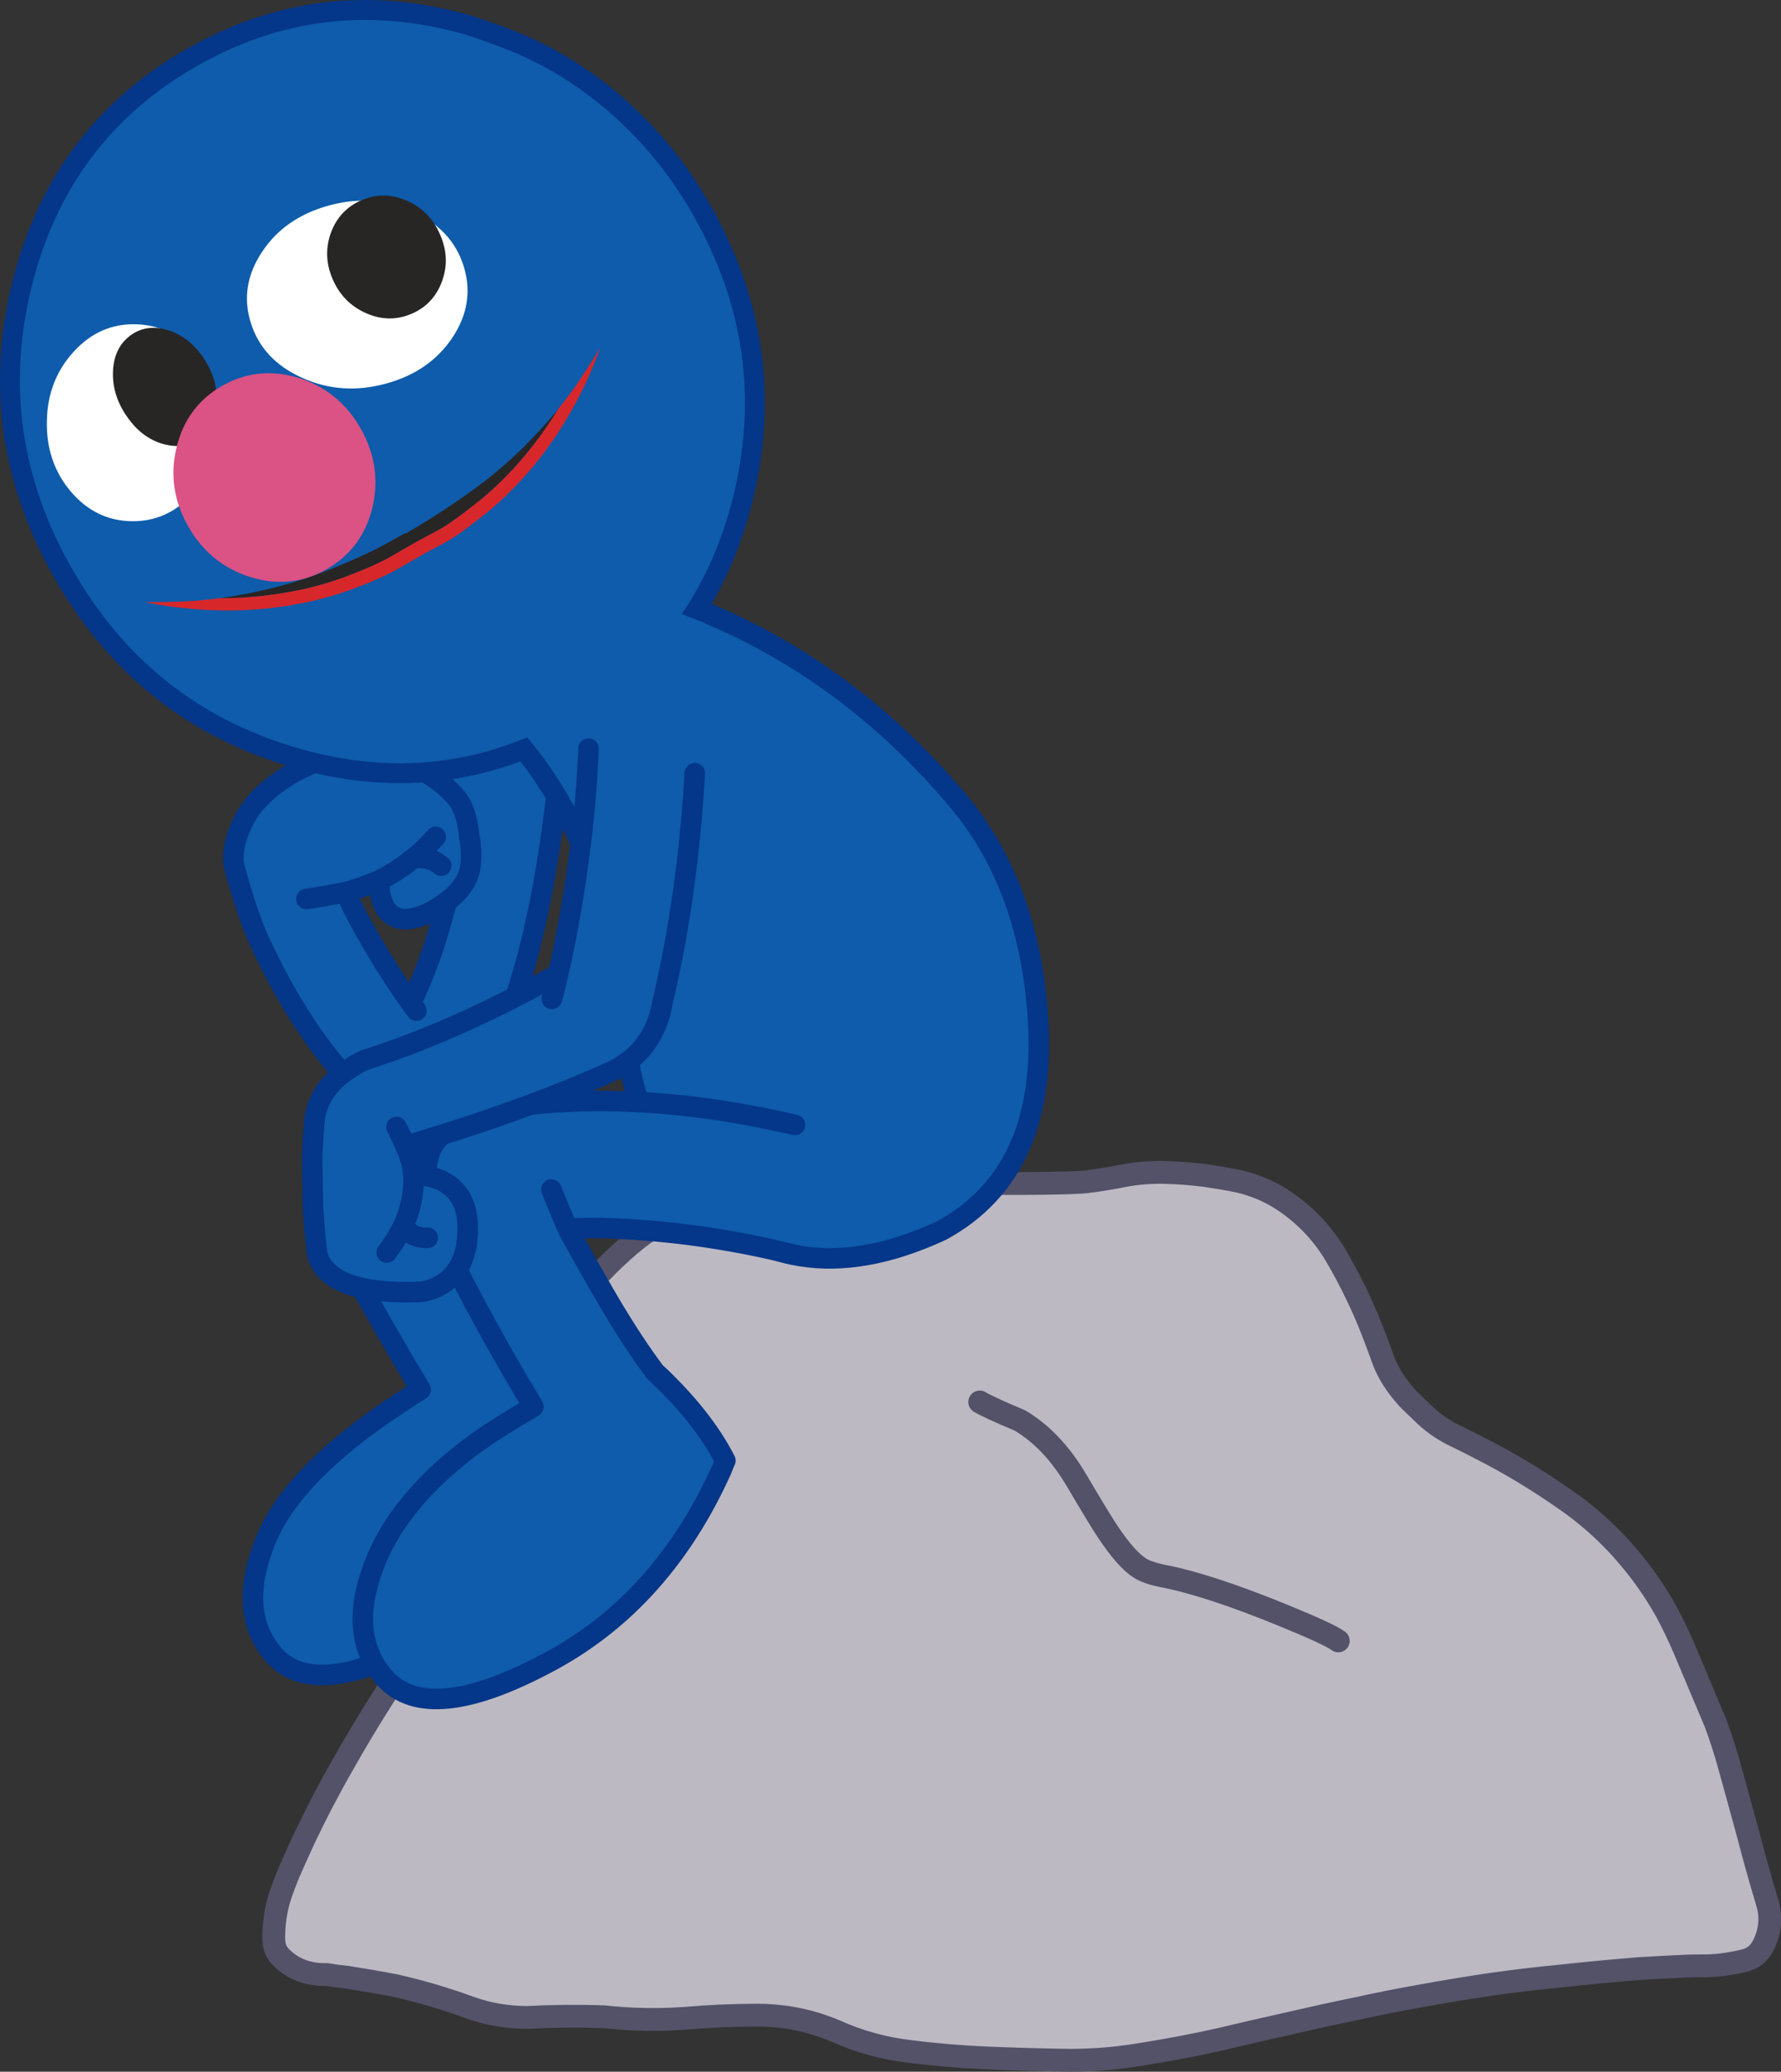 <?xml version="1.0" encoding="UTF-8" standalone="no"?>
<!-- Created with Inkscape (http://www.inkscape.org/) -->

<svg
   xmlns:dc="http://purl.org/dc/elements/1.1/"
   xmlns:cc="http://creativecommons.org/ns#"
   xmlns:rdf="http://www.w3.org/1999/02/22-rdf-syntax-ns#"
   xmlns:svg="http://www.w3.org/2000/svg"
   xmlns="http://www.w3.org/2000/svg"
   xmlns:sodipodi="http://sodipodi.sourceforge.net/DTD/sodipodi-0.dtd"
   xmlns:inkscape="http://www.inkscape.org/namespaces/inkscape"
   width="197.058"
   height="229.11"
   id="svg5696"
   version="1.1"
   inkscape:version="0.48.4 r9939"
   sodipodi:docname="grover10.svg">
  <rect width="100%" height="100%" fill="#333333" stroke="none"/>
  <defs
     id="defs5698">
    <clipPath
       id="SVGID_2_">
      <rect
         height="88.863"
         width="111.498"
         y="518.962"
         x="382.05"
         id="use1087" />
    </clipPath>
    <clipPath
       id="SVGID_4_">
      <rect
         height="41.315"
         width="49.585"
         y="525.194"
         x="389.847"
         id="use1111" />
    </clipPath>
  </defs>
  <sodipodi:namedview
     id="base"
     pagecolor="#ffffff"
     bordercolor="#666666"
     borderopacity="1.0"
     inkscape:pageopacity="0.0"
     inkscape:pageshadow="2"
     inkscape:zoom="0.77472527"
     inkscape:cx="99.998132"
     inkscape:cy="191.11463"
     inkscape:current-layer="layer1"
     inkscape:document-units="px"
     showgrid="false"
     inkscape:window-width="763"
     inkscape:window-height="591"
     inkscape:window-x="592"
     inkscape:window-y="97"
     inkscape:window-maximized="0"
     fit-margin-top="0"
     fit-margin-left="0"
     fit-margin-right="0"
     fit-margin-bottom="0" />
  <g
     id="layer1"
     inkscape:label="Layer 1"
     inkscape:groupmode="layer"
     transform="translate(-217.945,-47.111)">
    <g
       transform="translate(118.051,-457.262)"
       id="g1059">
      <path
         inkscape:connector-curvature="0"
         style="fill:#bdb9c3"
         d="m 169.555,642.076 c -2.221,1.894 -4.239,4.012 -6.057,6.361 -0.933,1.209 -1.843,2.471 -2.7,3.759 -0.63,1.036 -1.261,2.094 -1.867,3.154 -0.833,1.413 -1.515,2.877 -2.069,4.392 -0.605,1.692 -1.161,3.382 -1.666,5.123 -0.53,1.895 -1.162,3.76 -1.894,5.552 -0.808,2.271 -1.716,4.492 -2.725,6.688 -1.186,2.549 -2.474,5.048 -3.861,7.546 -1.389,2.523 -2.878,4.999 -4.417,7.421 -1.59,2.498 -3.105,5.021 -4.568,7.621 -1.463,2.549 -2.826,5.175 -4.113,7.874 -0.606,1.286 -1.187,2.6 -1.766,3.912 -0.304,0.732 -0.583,1.488 -0.859,2.245 -0.58,1.665 -0.833,3.382 -0.808,5.174 0.025,0.757 0.278,1.387 0.757,1.868 1.312,1.361 3.028,2.019 5.147,1.969 0.051,0.022 0.101,0.022 0.152,0.022 0.682,0.129 1.389,0.204 2.094,0.279 1.743,0.277 3.535,0.579 5.352,0.933 2.801,0.634 5.527,1.441 8.201,2.424 2.045,0.731 4.189,1.084 6.385,1.084 2.828,-0.15 5.629,-0.175 8.43,-0.075 2.979,0.328 5.956,0.38 8.935,0.178 2.65,-0.227 5.324,-0.354 8,-0.354 3.054,0 5.931,0.581 8.681,1.743 2.65,1.185 5.401,1.942 8.253,2.271 2.751,0.354 5.527,0.581 8.277,0.708 2.803,0.124 5.603,0.199 8.43,0.251 3.004,0.075 5.98,-0.151 8.958,-0.657 2.852,-0.454 5.678,-0.982 8.506,-1.614 2.422,-0.581 4.871,-1.136 7.343,-1.692 2.726,-0.628 5.426,-1.233 8.076,-1.766 2.346,-0.528 4.744,-0.984 7.142,-1.413 2.599,-0.479 5.149,-0.883 7.672,-1.26 2.675,-0.381 5.325,-0.683 7.975,-0.936 2.751,-0.302 5.502,-0.555 8.277,-0.783 1.741,-0.1 3.457,-0.202 5.199,-0.277 0.504,-0.026 1.009,-0.026 1.515,-0.026 1.665,0.026 3.28,-0.176 4.82,-0.555 1.034,-0.199 1.766,-0.78 2.247,-1.741 0.782,-1.563 0.909,-3.181 0.377,-4.868 -0.429,-1.391 -0.833,-2.804 -1.211,-4.19 -0.253,-0.909 -0.505,-1.816 -0.732,-2.724 -0.758,-2.778 -1.514,-5.556 -2.297,-8.354 -0.428,-1.515 -0.908,-2.979 -1.438,-4.418 l -3.457,-8.2 c -0.682,-1.566 -1.338,-2.954 -2.019,-4.192 -1.186,-2.118 -2.55,-4.087 -4.114,-5.929 -1.842,-2.197 -3.937,-4.139 -6.233,-5.831 -2.449,-1.74 -4.947,-3.355 -7.522,-4.793 -0.478,-0.281 -0.983,-0.53 -1.489,-0.81 -1.336,-0.705 -2.724,-1.412 -4.139,-2.094 -1.337,-0.656 -2.497,-1.515 -3.531,-2.548 -0.506,-0.479 -1.011,-0.961 -1.49,-1.439 -1.337,-1.464 -2.297,-2.952 -2.828,-4.468 -0.528,-1.488 -1.084,-2.952 -1.665,-4.364 -1.009,-2.397 -2.169,-4.718 -3.483,-6.967 -1.362,-2.32 -3.129,-4.238 -5.273,-5.778 -1.641,-1.187 -3.459,-2.021 -5.502,-2.499 -1.337,-0.277 -2.625,-0.479 -3.811,-0.657 -1.489,-0.177 -3.003,-0.301 -4.492,-0.328 -1.439,-0.024 -2.903,0.078 -4.366,0.355 -1.388,0.277 -2.777,0.503 -4.19,0.681 -0.783,0.075 -1.564,0.102 -2.347,0.126 -2.927,0.076 -5.829,0.076 -8.731,0.052 -1.741,-0.076 -3.483,-0.202 -5.225,-0.38 -1.187,-0.102 -2.371,-0.201 -3.558,-0.304 -1.59,-0.227 -3.229,-0.328 -4.871,-0.302 -0.58,0 -1.135,0.024 -1.716,0.075 -1.591,0.227 -3.206,0.479 -4.795,0.783 -1.943,0.326 -3.887,0.656 -5.856,0.982 -1.868,0.279 -3.709,0.783 -5.527,1.464 -1.741,0.633 -3.432,1.439 -5.072,2.398 -0.983,0.63 -1.942,1.335 -2.851,2.118 m 49.489,26.07 c 1.768,3.003 2.929,4.895 3.458,5.678 1.337,1.994 2.499,3.307 3.483,3.937 0.581,0.38 1.414,0.657 2.473,0.883 1.792,0.33 3.786,0.885 6.031,1.615 2.07,0.683 4.618,1.616 7.622,2.852 3.205,1.315 5.173,2.221 5.856,2.729 -0.683,-0.508 -2.651,-1.413 -5.856,-2.729 -3.003,-1.235 -5.551,-2.169 -7.622,-2.852 -2.246,-0.73 -4.239,-1.285 -6.031,-1.615 -1.06,-0.226 -1.893,-0.503 -2.473,-0.883 -0.984,-0.63 -2.146,-1.942 -3.483,-3.937 -0.529,-0.783 -1.69,-2.675 -3.458,-5.678 -1.791,-3.055 -3.911,-5.274 -6.309,-6.689 -2.346,-0.983 -3.811,-1.666 -4.441,-2.041 0.631,0.375 2.095,1.058 4.441,2.041 2.398,1.415 4.519,3.635 6.309,6.689"
         id="path1061" />
      <path
         inkscape:connector-curvature="0"
         style="fill:none;stroke:#545268;stroke-width:2.523;stroke-linecap:round;stroke-linejoin:round;stroke-miterlimit:10"
         d="m 163.499,648.438 c -0.934,1.209 -1.844,2.471 -2.7,3.759 -0.631,1.036 -1.262,2.094 -1.868,3.154 -0.833,1.413 -1.515,2.877 -2.07,4.392 -0.605,1.692 -1.161,3.382 -1.666,5.123 -0.53,1.895 -1.162,3.76 -1.893,5.552 -0.808,2.271 -1.716,4.492 -2.725,6.688 -1.187,2.549 -2.475,5.048 -3.862,7.546 -1.389,2.523 -2.878,4.999 -4.417,7.421 -1.59,2.498 -3.105,5.021 -4.567,7.621 -1.465,2.549 -2.827,5.173 -4.114,7.874 -0.606,1.286 -1.187,2.6 -1.767,3.912 -0.303,0.732 -0.582,1.488 -0.858,2.245 -0.581,1.665 -0.833,3.382 -0.807,5.174 0.024,0.757 0.277,1.387 0.756,1.868 1.313,1.361 3.028,2.019 5.148,1.969 0.051,0.022 0.101,0.022 0.152,0.022 0.682,0.129 1.388,0.204 2.094,0.279 1.742,0.277 3.534,0.579 5.351,0.933 2.801,0.634 5.527,1.441 8.202,2.424 2.044,0.731 4.189,1.084 6.384,1.084 2.828,-0.15 5.63,-0.175 8.43,-0.075 2.978,0.328 5.956,0.38 8.935,0.178 2.65,-0.229 5.325,-0.354 8,-0.354 3.054,0 5.931,0.581 8.682,1.743 2.649,1.185 5.4,1.942 8.252,2.271 2.751,0.354 5.528,0.581 8.277,0.708 2.802,0.124 5.603,0.199 8.43,0.251 3.003,0.075 5.981,-0.151 8.959,-0.657 2.851,-0.454 5.678,-0.982 8.506,-1.614 2.422,-0.581 4.87,-1.136 7.343,-1.692 2.727,-0.628 5.426,-1.233 8.077,-1.766 2.346,-0.528 4.743,-0.984 7.142,-1.413 2.599,-0.479 5.148,-0.883 7.672,-1.26 2.674,-0.381 5.324,-0.683 7.974,-0.936 2.751,-0.302 5.502,-0.555 8.278,-0.783 1.74,-0.1 3.457,-0.202 5.198,-0.277 0.504,-0.026 1.01,-0.026 1.515,-0.026 1.665,0.026 3.281,-0.176 4.82,-0.553 1.034,-0.204 1.766,-0.782 2.246,-1.743 0.783,-1.563 0.909,-3.181 0.378,-4.868 -0.429,-1.391 -0.833,-2.804 -1.212,-4.19 -0.253,-0.909 -0.505,-1.816 -0.731,-2.724 -0.758,-2.778 -1.515,-5.556 -2.297,-8.354 -0.429,-1.515 -0.909,-2.979 -1.438,-4.418 l -3.458,-8.2 c -0.681,-1.566 -1.338,-2.954 -2.019,-4.192 -1.186,-2.118 -2.55,-4.087 -4.114,-5.929 -1.843,-2.197 -3.937,-4.139 -6.233,-5.828 -2.449,-1.743 -4.948,-3.358 -7.522,-4.796 -0.479,-0.281 -0.984,-0.53 -1.489,-0.81 -1.337,-0.705 -2.724,-1.412 -4.14,-2.094 -1.336,-0.656 -2.496,-1.515 -3.531,-2.548 -0.506,-0.479 -1.011,-0.961 -1.49,-1.439 -1.337,-1.464 -2.297,-2.952 -2.827,-4.468 -0.529,-1.488 -1.085,-2.952 -1.665,-4.364 -1.01,-2.397 -2.17,-4.718 -3.483,-6.967 -1.363,-2.32 -3.129,-4.238 -5.273,-5.778 -1.641,-1.187 -3.458,-2.021 -5.503,-2.499 -1.337,-0.277 -2.625,-0.479 -3.81,-0.657 -1.489,-0.177 -3.003,-0.301 -4.492,-0.328 -1.439,-0.024 -2.902,0.078 -4.366,0.355 -1.388,0.277 -2.776,0.503 -4.19,0.681 -0.782,0.075 -1.563,0.102 -2.346,0.126 -2.928,0.076 -5.829,0.076 -8.731,0.052 -1.742,-0.076 -3.483,-0.202 -5.226,-0.38 -1.186,-0.102 -2.371,-0.201 -3.558,-0.304 -1.59,-0.227 -3.229,-0.328 -4.87,-0.302 -0.582,0 -1.136,0.024 -1.717,0.075 -1.59,0.227 -3.205,0.479 -4.794,0.783 -1.944,0.326 -3.887,0.656 -5.856,0.982 -1.867,0.279 -3.708,0.783 -5.526,1.464 -1.741,0.633 -3.431,1.439 -5.073,2.4 -0.984,0.63 -1.942,1.335 -2.851,2.118 -2.221,1.891 -4.239,4.009 -6.056,6.359 z m 84.468,37.401 c -0.683,-0.508 -2.65,-1.413 -5.856,-2.729 -3.003,-1.235 -5.551,-2.169 -7.621,-2.852 -2.246,-0.73 -4.24,-1.285 -6.032,-1.615 -1.059,-0.226 -1.893,-0.503 -2.473,-0.881 -0.984,-0.632 -2.145,-1.944 -3.483,-3.938 -0.53,-0.783 -1.69,-2.675 -3.458,-5.678 -1.791,-3.055 -3.912,-5.274 -6.309,-6.689 -2.347,-0.983 -3.811,-1.666 -4.441,-2.043"
         id="path1063" />
      <path
         inkscape:connector-curvature="0"
         style="fill:#0e5cab"
         d="m 145.631,588.978 c -0.026,-0.024 -0.026,-0.049 -0.026,-0.075 -0.807,-0.328 -1.615,-0.605 -2.448,-0.858 -0.934,-0.277 -1.892,-0.431 -2.852,-0.431 -0.707,0 -1.414,0.027 -2.12,0.052 -0.782,0.15 -1.59,0.304 -2.373,0.48 -0.429,0.225 -0.882,0.429 -1.363,0.657 -0.984,0.428 -1.917,0.882 -2.751,1.41 -2.346,1.466 -4.011,3.156 -4.945,5.1 -0.304,0.63 -0.556,1.262 -0.732,1.892 -0.228,0.759 -0.328,1.541 -0.303,2.349 0.025,0.176 0.025,0.326 0.051,0.504 1.034,3.837 2.044,6.789 3.053,8.883 3.508,7.47 7.597,13.301 12.29,17.516 3.028,1.237 6.814,0.15 11.381,-3.205 0.834,-0.632 1.389,-1.211 1.667,-1.766 3.331,-6.74 5.728,-16.153 7.191,-28.217 0.076,-0.528 0.176,-0.959 0.253,-1.261 -0.909,-5.198 -4.315,-7.773 -10.221,-7.723 -0.682,0 -1.993,0.856 -3.937,2.6 -0.278,0.251 -0.883,0.932 -1.767,2.069 l -0.048,0.024 0.024,0.024 c 2.751,1.515 4.518,3.005 5.3,4.442 0.455,0.961 0.731,2.045 0.833,3.256 0.227,1.085 0.277,2.121 0.202,3.104 -0.075,1.337 -0.757,2.6 -1.994,3.735 -0.202,0.177 -0.429,0.354 -0.656,0.529 -0.681,2.398 -1.111,3.938 -1.313,4.569 -0.808,2.446 -1.691,4.669 -2.675,6.663 0.076,0.126 0.177,0.25 0.278,0.377 0.076,0.102 0.127,0.202 0.202,0.279 0.024,0.075 0.075,0.126 0.125,0.178 -0.051,-0.052 -0.102,-0.103 -0.125,-0.178 -0.075,-0.077 -0.126,-0.178 -0.202,-0.279 -0.101,-0.127 -0.203,-0.251 -0.278,-0.377 -1.791,-2.5 -3.432,-5.1 -4.972,-7.85 -0.1,-0.178 -0.202,-0.328 -0.277,-0.479 -0.68,-1.211 -1.338,-2.523 -1.993,-3.937 -0.05,0 -0.101,0 -0.126,0.024 -1.388,0.277 -2.776,0.53 -4.188,0.731 1.412,-0.201 2.801,-0.454 4.188,-0.731 0.025,-0.024 0.077,-0.024 0.126,-0.024 0.908,-0.229 1.792,-0.53 2.675,-0.885 0.203,-0.075 0.404,-0.176 0.631,-0.251 0.153,-0.051 0.303,-0.102 0.455,-0.178 0.126,-0.075 0.278,-0.15 0.429,-0.226 0.177,-0.101 0.353,-0.204 0.529,-0.277 0.126,-0.078 0.278,-0.178 0.404,-0.253 0.152,-0.075 0.302,-0.176 0.454,-0.253 0.126,-0.102 0.252,-0.202 0.379,-0.277 0.152,-0.102 0.302,-0.202 0.479,-0.304 0.125,-0.1 0.253,-0.2 0.404,-0.304 0.127,-0.126 0.304,-0.251 0.479,-0.377 0.05,-0.051 0.102,-0.101 0.177,-0.125 0.228,-0.177 0.455,-0.381 0.732,-0.607 0.076,-0.075 0.176,-0.148 0.253,-0.227 0.529,-0.505 1.034,-1.035 1.513,-1.565 -0.479,0.53 -0.984,1.061 -1.513,1.565 -0.077,0.078 -0.177,0.151 -0.253,0.227 -0.277,0.227 -0.504,0.431 -0.732,0.607 0.278,-0.075 0.53,-0.102 0.783,-0.075 0.833,0 1.615,0.275 2.322,0.856 -0.707,-0.581 -1.489,-0.856 -2.322,-0.856 -0.252,-0.026 -0.504,0 -0.783,0.075 -0.075,0.024 -0.126,0.074 -0.177,0.125 -0.176,0.126 -0.353,0.251 -0.479,0.377 -0.151,0.104 -0.278,0.204 -0.404,0.304 -0.177,0.102 -0.327,0.202 -0.479,0.304 -0.126,0.075 -0.252,0.176 -0.379,0.277 -0.151,0.077 -0.302,0.178 -0.454,0.253 -0.126,0.075 -0.278,0.175 -0.404,0.253 -0.176,0.073 -0.353,0.177 -0.529,0.277 -0.151,0.075 -0.303,0.15 -0.429,0.226 0.025,0.53 0.025,0.808 0.025,0.858 v 0.101 c 0.025,0.607 0.201,1.213 0.479,1.845 0.127,0.275 0.278,0.504 0.454,0.679 0.556,0.581 1.237,0.86 2.07,0.832 0.177,-0.024 0.354,-0.049 0.529,-0.073 0.026,-0.026 0.076,-0.026 0.102,-0.026 0.151,-0.026 0.303,-0.075 0.455,-0.103 0.025,-0.024 0.076,-0.024 0.1,-0.024 0.732,-0.201 1.464,-0.555 2.221,-1.033 0.076,-0.026 0.125,-0.075 0.202,-0.127 0.228,-0.15 0.456,-0.302 0.656,-0.454 0.076,-0.051 0.126,-0.1 0.178,-0.127 0.227,-0.175 0.454,-0.353 0.656,-0.529 1.237,-1.136 1.918,-2.398 1.994,-3.735 0.075,-0.982 0.024,-2.019 -0.202,-3.104 -0.102,-1.211 -0.378,-2.295 -0.833,-3.256 -0.782,-1.438 -2.549,-2.928 -5.3,-4.442 l -0.026,-0.024 z"
         id="path1065" />
      <path
         inkscape:connector-curvature="0"
         style="fill:none;stroke:#043689;stroke-width:2.272;stroke-linecap:round;stroke-linejoin:round;stroke-miterlimit:10"
         d="m 145.959,616.135 c -0.051,-0.052 -0.101,-0.103 -0.126,-0.178 -0.075,-0.077 -0.126,-0.178 -0.202,-0.279 -0.101,-0.127 -0.203,-0.251 -0.278,-0.377 m 0.252,-26.399 c -0.807,-0.328 -1.615,-0.605 -2.448,-0.858 -0.934,-0.277 -1.892,-0.431 -2.852,-0.431 -0.706,0 -1.414,0.027 -2.118,0.054 -0.784,0.148 -1.591,0.302 -2.374,0.479 -0.429,0.225 -0.882,0.429 -1.362,0.657 -0.985,0.428 -1.918,0.882 -2.751,1.41 -2.347,1.466 -4.012,3.156 -4.946,5.1 -0.303,0.63 -0.555,1.262 -0.732,1.892 -0.228,0.759 -0.328,1.541 -0.303,2.349 0.025,0.176 0.025,0.326 0.05,0.504 1.035,3.837 2.045,6.789 3.053,8.883 3.508,7.47 7.597,13.301 12.291,17.516 3.028,1.237 6.814,0.15 11.381,-3.205 0.834,-0.632 1.389,-1.211 1.667,-1.766 3.332,-6.74 5.729,-16.153 7.192,-28.217 0.076,-0.528 0.176,-0.959 0.252,-1.261 -0.909,-5.198 -4.315,-7.773 -10.222,-7.723 -0.681,0 -1.993,0.856 -3.937,2.6 -0.278,0.251 -0.883,0.932 -1.767,2.069 -0.023,-0.025 -0.048,-0.025 -0.074,-0.052 z m -3.734,12.82 c 0.125,-0.075 0.278,-0.15 0.429,-0.226 0.176,-0.101 0.353,-0.204 0.529,-0.277 0.127,-0.078 0.279,-0.178 0.404,-0.253 0.152,-0.075 0.304,-0.176 0.456,-0.253 0.125,-0.102 0.251,-0.202 0.377,-0.277 0.153,-0.102 0.303,-0.202 0.48,-0.304 0.126,-0.1 0.253,-0.2 0.405,-0.304 0.125,-0.126 0.302,-0.251 0.479,-0.377 0.05,-0.051 0.102,-0.101 0.177,-0.125 m -3.736,2.396 c -0.152,0.076 -0.303,0.127 -0.456,0.178 -0.226,0.075 -0.428,0.176 -0.63,0.251 -0.883,0.354 -1.767,0.656 -2.674,0.885 m 11.23,1.032 c -0.052,0.027 -0.102,0.076 -0.178,0.127 -0.201,0.152 -0.429,0.304 -0.656,0.454 -0.076,0.052 -0.126,0.101 -0.203,0.127 -0.756,0.479 -1.489,0.832 -2.22,1.033 -0.024,0 -0.075,0 -0.101,0.026 -0.151,0.025 -0.303,0.074 -0.454,0.101 -0.026,0 -0.076,0 -0.102,0.026 -0.176,0.024 -0.354,0.049 -0.53,0.073 -0.833,0.028 -1.514,-0.251 -2.07,-0.832 -0.176,-0.175 -0.327,-0.403 -0.454,-0.679 -0.278,-0.632 -0.454,-1.237 -0.479,-1.845 v -0.101 c 0,-0.051 0,-0.328 -0.025,-0.858 m 3.736,-2.394 c 0.228,-0.177 0.455,-0.381 0.732,-0.607 0.076,-0.075 0.177,-0.148 0.253,-0.227 0.529,-0.505 1.035,-1.035 1.513,-1.565 m -2.498,2.399 c 0.278,-0.075 0.53,-0.102 0.782,-0.075 0.833,0 1.615,0.275 2.322,0.856 m -3.356,15.194 c 0.984,-1.994 1.868,-4.217 2.676,-6.663 0.201,-0.632 0.631,-2.171 1.312,-4.569 m -3.988,11.232 c -1.791,-2.5 -3.432,-5.1 -4.972,-7.85 -0.1,-0.178 -0.201,-0.328 -0.276,-0.479 -0.682,-1.211 -1.338,-2.523 -1.994,-3.937 m -4.316,0.756 c 1.412,-0.201 2.801,-0.454 4.188,-0.731 0.025,-0.024 0.077,-0.024 0.127,-0.024 m 11.231,1.032 c 0.227,-0.175 0.454,-0.353 0.656,-0.529 1.237,-1.136 1.918,-2.398 1.993,-3.735 0.075,-0.982 0.026,-2.019 -0.202,-3.104 -0.102,-1.211 -0.378,-2.295 -0.833,-3.256 -0.782,-1.438 -2.549,-2.928 -5.3,-4.442 l -0.025,-0.024 c -0.026,-0.024 -0.026,-0.049 -0.026,-0.075"
         id="path1067" />
      <path
         inkscape:connector-curvature="0"
         style="fill:#0e5cab"
         d="m 154.969,581.405 v 2.626 c 1.488,1.49 2.875,3.105 4.139,4.82 0.53,0.733 1.035,1.464 1.514,2.222 4.593,7.091 7.319,15.697 8.177,25.868 0.681,8.101 3.053,14.435 7.116,19.002 7.395,8.277 16.757,9.792 28.14,4.518 8.05,-4.367 11.583,-12.467 10.625,-24.302 -0.732,-9.413 -3.685,-17.188 -8.859,-23.32 -8.403,-9.97 -18.397,-17.187 -30.03,-21.603 -1.969,-0.757 -3.988,-1.438 -6.033,-2.019 l -14.789,12.188 z"
         id="path1069" />
      <path
         inkscape:connector-curvature="0"
         style="fill:none;stroke:#043689;stroke-width:2.272;stroke-linecap:round;stroke-linejoin:round;stroke-miterlimit:10"
         d="m 159.108,588.852 c 0.53,0.733 1.034,1.464 1.514,2.222 4.594,7.091 7.319,15.697 8.177,25.868 0.681,8.101 3.053,14.435 7.116,19.002 7.395,8.277 16.758,9.792 28.14,4.518 8.05,-4.367 11.583,-12.467 10.625,-24.302 -0.732,-9.413 -3.685,-17.188 -8.859,-23.32 -8.403,-9.97 -18.397,-17.187 -30.031,-21.603 -1.969,-0.757 -3.988,-1.438 -6.033,-2.019 l -14.788,12.188 -1.464,1.188 c 0.253,0.227 0.505,0.478 0.757,0.73 0.229,0.229 0.48,0.454 0.708,0.707 1.487,1.49 2.875,3.104 4.138,4.821 z"
         id="path1071" />
      <path
         inkscape:connector-curvature="0"
         style="fill:#0e5cab"
         d="m 102.326,535.824 c 2.764,-11.146 9.02,-19.505 18.757,-25.075 9.607,-5.494 19.817,-6.693 30.631,-3.599 1.668,0.536 3.301,1.121 4.919,1.764 2.362,0.946 4.602,2.12 6.742,3.507 2.155,1.415 4.164,2.991 6.005,4.74 1.897,1.796 3.633,3.749 5.209,5.874 1.028,1.406 1.993,2.896 2.893,4.473 5.837,10.204 7.362,20.875 4.605,32.033 -2.763,11.146 -9.007,19.499 -18.757,25.075 -9.738,5.57 -20.117,6.725 -31.125,3.454 -11.014,-3.282 -19.439,-10.011 -25.273,-20.213 -5.836,-10.202 -7.362,-20.875 -4.606,-32.033"
         id="path1073" />
      <path
         inkscape:connector-curvature="0"
         style="fill:none;stroke:#043689;stroke-width:2.199;stroke-linecap:round;stroke-linejoin:round;stroke-miterlimit:10"
         d="m 121.083,510.749 c 9.607,-5.494 19.816,-6.693 30.63,-3.599 1.667,0.536 3.301,1.121 4.919,1.764 2.362,0.946 4.602,2.12 6.743,3.507 2.155,1.415 4.164,2.991 6.004,4.74 1.897,1.796 3.633,3.749 5.209,5.874 1.028,1.406 1.992,2.896 2.894,4.473 5.836,10.204 7.362,20.875 4.605,32.033 -2.764,11.146 -9.008,19.499 -18.757,25.075 -9.737,5.57 -20.118,6.725 -31.125,3.452 -11.015,-3.28 -19.439,-10.009 -25.275,-20.211 -5.835,-10.202 -7.362,-20.875 -4.605,-32.033 2.764,-11.146 9.02,-19.505 18.758,-25.075 z"
         id="path1075" />
      <path
         inkscape:connector-curvature="0"
         style="fill:#282525"
         d="m 157.587,554.055 c -1.55,1.501 -3.182,2.897 -4.911,4.166 -2.409,1.781 -5.031,3.498 -7.875,5.14 0.211,-0.188 -0.454,0.167 -1.998,1.04 -0.497,0.279 -1.053,0.562 -1.661,0.872 -1.204,0.585 -2.628,1.215 -4.275,1.886 -0.151,0.067 -0.308,0.12 -0.458,0.186 -2.725,1.087 -5.511,1.925 -8.358,2.508 -1.272,0.279 -2.578,0.5 -3.895,0.683 2.545,-0.004 5.055,-0.216 7.517,-0.654 0.95,-0.165 1.886,-0.354 2.798,-0.587 1.28,-0.328 2.527,-0.714 3.746,-1.172 0.193,-0.074 0.386,-0.147 0.577,-0.221 1.887,-0.726 3.404,-1.419 4.546,-2.09 1.25,-0.729 2.118,-1.223 2.607,-1.5 0.479,-0.271 1.215,-0.665 2.22,-1.188 1.004,-0.522 2.399,-1.493 4.184,-2.908 1.758,-1.359 3.388,-2.902 4.896,-4.619 0.308,-0.345 0.599,-0.695 0.902,-1.051 1.256,-1.519 2.409,-3.138 3.453,-4.844 0.022,-0.043 0.045,-0.084 0.066,-0.108 -0.021,0.024 -0.032,0.047 -0.052,0.071 -0.82,0.991 -1.659,1.947 -2.532,2.861 -0.492,0.516 -0.993,1.036 -1.497,1.529"
         id="path1077" />
      <path
         inkscape:connector-curvature="0"
         style="fill:#d8272a"
         d="m 158.148,554.544 c -0.302,0.355 -0.594,0.706 -0.903,1.051 -1.507,1.717 -3.137,3.26 -4.896,4.619 -1.784,1.415 -3.179,2.386 -4.183,2.908 -1.005,0.523 -1.741,0.917 -2.22,1.188 -0.488,0.277 -1.357,0.771 -2.607,1.5 -1.142,0.671 -2.659,1.364 -4.546,2.09 -0.191,0.073 -0.385,0.146 -0.578,0.221 -1.217,0.458 -2.466,0.844 -3.745,1.172 -0.912,0.232 -1.848,0.422 -2.797,0.587 -2.462,0.438 -4.972,0.65 -7.517,0.654 -0.757,0.092 -1.529,0.18 -2.3,0.249 -0.225,0.017 -0.451,0.031 -0.677,0.049 -1.774,0.103 -3.547,0.139 -5.329,0.125 1.923,0.387 3.833,0.646 5.735,0.791 1.044,0.079 2.079,0.124 3.109,0.139 2.169,0.016 4.305,-0.129 6.399,-0.431 0.456,-0.063 0.905,-0.141 1.354,-0.218 0.476,-0.092 0.943,-0.178 1.42,-0.268 0.494,-0.102 0.975,-0.226 1.456,-0.349 1.255,-0.313 2.478,-0.699 3.667,-1.142 2.163,-0.799 3.871,-1.567 5.125,-2.312 0.027,-0.015 0.063,-0.035 0.09,-0.047 0.997,-0.579 1.738,-1.006 2.243,-1.293 0.093,-0.063 0.192,-0.116 0.272,-0.159 0.479,-0.271 1.217,-0.664 2.22,-1.188 1.004,-0.521 2.398,-1.494 4.183,-2.911 1.759,-1.358 3.389,-2.901 4.897,-4.618 0.102,-0.128 0.22,-0.251 0.336,-0.375 0.432,-0.497 0.847,-1.005 1.256,-1.521 0.248,-0.326 0.486,-0.646 0.734,-0.974 0.792,-1.079 1.54,-2.194 2.228,-3.353 1.481,-2.479 2.733,-5.115 3.748,-7.938 -0.899,1.509 -1.85,2.986 -2.853,4.432 -0.579,0.816 -1.185,1.604 -1.804,2.369 -0.021,0.024 -0.044,0.065 -0.067,0.108 -1.04,1.707 -2.195,3.326 -3.45,4.845"
         id="path1079" />
      <path
         inkscape:connector-curvature="0"
         style="fill:#ffffff"
         d="m 114.901,540.232 c 2.632,0.062 4.861,1.164 6.689,3.333 1.815,2.178 2.681,4.771 2.616,7.786 -0.054,3.007 -1.05,5.556 -2.985,7.629 -1.91,2.09 -4.199,3.098 -6.851,3.032 -2.632,-0.063 -4.86,-1.164 -6.689,-3.334 -1.814,-2.177 -2.672,-4.758 -2.6,-7.762 0.052,-3.007 1.049,-5.558 2.97,-7.653 1.909,-2.089 4.199,-3.096 6.85,-3.031"
         id="path1081" />
      <path
         inkscape:connector-curvature="0"
         style="fill:#ffffff"
         d="m 127.652,540.098 c -0.861,-2.722 -0.447,-5.348 1.252,-7.891 1.676,-2.525 4.153,-4.227 7.398,-5.115 3.251,-0.881 6.336,-0.664 9.249,0.663 2.899,1.303 4.779,3.316 5.64,6.039 0.86,2.724 0.453,5.361 -1.239,7.914 -1.7,2.54 -4.177,4.243 -7.436,5.109 -3.239,0.87 -6.312,0.648 -9.225,-0.679 -2.899,-1.302 -4.778,-3.315 -5.639,-6.04"
         id="path1083" />
      <path
         inkscape:connector-curvature="0"
         style="fill:#282525"
         d="m 112.391,545.56 c 0.05,-1.756 0.652,-3.083 1.809,-3.996 1.155,-0.915 2.534,-1.162 4.121,-0.726 1.594,0.452 2.925,1.447 4.006,2.999 1.076,1.539 1.602,3.187 1.561,4.936 -0.05,1.756 -0.653,3.081 -1.808,3.994 -1.148,0.911 -2.517,1.154 -4.103,0.716 -1.587,-0.438 -2.917,-1.436 -4.006,-2.999 -1.087,-1.532 -1.622,-3.175 -1.58,-4.924"
         id="path1085" />
      <path
         inkscape:connector-curvature="0"
         style="fill:#282525"
         d="m 144.957,526.589 c -1.706,-0.751 -3.37,-0.783 -5.008,-0.097 -1.64,0.684 -2.792,1.882 -3.43,3.593 -0.631,1.723 -0.566,3.441 0.19,5.181 0.751,1.725 1.969,2.975 3.663,3.733 1.704,0.752 3.367,0.782 5.007,0.098 1.628,-0.679 2.77,-1.87 3.408,-3.58 0.637,-1.713 0.571,-3.432 -0.192,-5.181 -0.737,-1.732 -1.946,-2.991 -3.638,-3.747"
         id="path1087" />
      <path
         inkscape:connector-curvature="0"
         style="fill:#db5284"
         d="m 119.429,553.857 c 0.725,-3.027 2.4,-5.301 5.026,-6.802 2.625,-1.502 5.448,-1.802 8.447,-0.903 2.99,0.935 5.285,2.787 6.875,5.568 1.604,2.806 2.038,5.723 1.329,8.775 -0.736,3.033 -2.426,5.312 -5.062,6.823 -2.637,1.507 -5.448,1.799 -8.41,0.881 -3.001,-0.928 -5.298,-2.783 -6.901,-5.586 -1.605,-2.804 -2.04,-5.722 -1.304,-8.756"
         id="path1089" />
      <path
         inkscape:connector-curvature="0"
         style="fill:#0e5cab"
         d="m 166.653,626.127 h -0.403 c -0.607,0 -1.212,0 -1.792,0.026 -1.539,0.024 -3.079,0.124 -4.619,0.25 -1.691,0.151 -3.332,0.38 -4.971,0.682 -1.413,0.353 -2.776,0.834 -4.088,1.413 -0.708,0.354 -1.312,0.756 -1.816,1.213 -0.783,0.681 -1.313,1.439 -1.566,2.271 -0.176,0.732 -0.278,1.16 -0.278,1.236 -0.025,0.077 -0.025,0.152 -0.05,0.228 -0.025,0.277 -0.025,0.555 0,0.858 0.025,0.53 0.076,1.083 0.176,1.666 0.43,2.598 1.666,5.829 3.685,9.717 2.398,4.667 4.997,9.285 7.748,13.854 0.075,0.125 0.15,0.277 0.227,0.404 -3.432,1.993 -6.006,3.684 -7.748,5.072 -4.719,3.708 -7.925,7.696 -9.665,11.91 -1.894,4.62 -1.943,8.431 -0.152,11.482 0.279,0.481 0.63,0.961 1.01,1.415 0.025,0.024 0.05,0.049 0.075,0.076 3.256,3.686 9.415,3.052 18.525,-1.893 8.201,-4.467 14.46,-11.509 18.776,-21.073 0.126,-0.354 0.277,-0.707 0.429,-1.033 -1.666,-3.258 -4.266,-6.538 -7.798,-9.819 -1.59,-2.118 -3.28,-4.692 -5.072,-7.723 -1.49,-2.548 -2.979,-5.172 -4.468,-7.874 -0.025,-0.051 -0.05,-0.15 -0.101,-0.274 l -0.025,-0.029 c -0.024,-0.075 -0.075,-0.15 -0.101,-0.25 -0.025,-0.025 -0.025,-0.052 -0.05,-0.076 -0.329,-0.731 -0.858,-2.045 -1.641,-3.937 0.783,1.892 1.312,3.205 1.641,3.937 0.025,0.024 0.025,0.051 0.05,0.076 0.026,0.1 0.077,0.175 0.101,0.25 l 0.025,0.029 c 2.247,-0.029 3.559,-0.052 3.937,-0.029 0.43,0.029 0.883,0.029 1.339,0.052 4.416,0.201 8.782,0.683 13.072,1.466 2.17,0.377 4.315,0.855 6.461,1.386 l 0.327,-14.308 c -2.295,-0.53 -4.542,-0.987 -6.788,-1.362 -4.973,-0.835 -9.769,-1.263 -14.412,-1.289"
         id="path1091" />
      <path
         inkscape:connector-curvature="0"
         style="fill:#0e5cab"
         d="m 147.246,635.97 c -0.101,-0.583 -0.151,-1.136 -0.176,-1.666 -0.026,-0.304 -0.026,-0.581 0,-0.858 0.025,-0.075 0.025,-0.15 0.05,-0.228 0,-0.076 0.102,-0.504 0.278,-1.236 -4.618,0.076 -7.848,3.685 -9.69,10.877 0.228,0.429 0.48,0.858 0.731,1.287 2.8,5.072 5.477,9.715 8,13.906 -0.808,0.504 -1.59,1.01 -2.322,1.488 -7.874,5.175 -12.82,10.221 -14.815,15.143 -2.145,5.274 -1.868,9.488 0.834,12.645 2.245,2.622 5.98,2.977 11.205,1.082 -1.791,-3.052 -1.741,-6.862 0.152,-11.482 1.74,-4.214 4.946,-8.202 9.665,-11.91 1.742,-1.389 4.316,-3.079 7.748,-5.072 -0.077,-0.127 -0.151,-0.279 -0.227,-0.404 -2.751,-4.568 -5.35,-9.187 -7.748,-13.854 -2.02,-3.889 -3.256,-7.121 -3.685,-9.718"
         id="path1093" />
      <path
         inkscape:connector-curvature="0"
         style="fill:none;stroke:#043689;stroke-width:2.272;stroke-linecap:round;stroke-linejoin:round;stroke-miterlimit:10"
         d="m 187.852,628.777 c -2.296,-0.53 -4.542,-0.987 -6.788,-1.362 -4.971,-0.834 -9.768,-1.262 -14.411,-1.288 h -0.403 c -0.607,0 -1.212,0 -1.792,0.026 -1.539,0.024 -3.079,0.124 -4.618,0.25 -1.691,0.151 -3.332,0.38 -4.972,0.682 -1.412,0.353 -2.775,0.834 -4.088,1.413 -0.707,0.354 -1.312,0.756 -1.816,1.213 -0.783,0.681 -1.313,1.439 -1.566,2.271 m -0.001,-10e-4 c -0.177,0.732 -0.277,1.16 -0.277,1.236 -0.025,0.077 -0.025,0.152 -0.05,0.228 -0.025,0.277 -0.025,0.555 0,0.858 0.025,0.53 0.075,1.083 0.176,1.666 0.43,2.598 1.667,5.829 3.686,9.717 2.398,4.667 4.997,9.285 7.749,13.854 0.075,0.125 0.15,0.277 0.226,0.404 -3.432,1.993 -6.006,3.684 -7.748,5.072 -4.718,3.708 -7.924,7.696 -9.665,11.91 -1.893,4.62 -1.942,8.431 -0.152,11.482 m 6.055,-56.427 c -4.618,0.076 -7.847,3.685 -9.69,10.877 0.228,0.429 0.48,0.858 0.732,1.287 2.8,5.072 5.476,9.715 8,13.906 -0.807,0.504 -1.591,1.01 -2.322,1.488 -7.875,5.175 -12.82,10.221 -14.814,15.145 -2.145,5.272 -1.868,9.486 0.833,12.643 2.246,2.622 5.981,2.977 11.205,1.082 m 19.557,-52.49 c 0.783,1.892 1.312,3.205 1.641,3.937 0.025,0.024 0.025,0.051 0.05,0.076 0.026,0.1 0.076,0.175 0.101,0.25 l 0.025,0.029 m 0.001,0 c 2.246,-0.029 3.559,-0.052 3.937,-0.029 0.431,0.029 0.884,0.029 1.339,0.052 4.416,0.201 8.783,0.683 13.072,1.466 2.17,0.377 4.315,0.855 6.461,1.386 m -46.185,45.323 c 0.278,0.481 0.63,0.961 1.01,1.415 0.025,0.024 0.049,0.049 0.075,0.076 3.256,3.686 9.414,3.052 18.525,-1.893 8.2,-4.467 14.46,-11.509 18.775,-21.073 0.126,-0.354 0.278,-0.707 0.429,-1.033 -1.666,-3.258 -4.266,-6.538 -7.798,-9.819 -1.59,-2.118 -3.281,-4.692 -5.072,-7.723 -1.491,-2.548 -2.979,-5.172 -4.467,-7.874 -0.026,-0.051 -0.051,-0.15 -0.102,-0.274"
         id="path1095" />
      <path
         inkscape:connector-curvature="0"
         style="fill:#0e5cab"
         d="m 161.025,614.593 c -0.025,0.076 -0.05,0.176 -0.075,0.253 0.026,-0.077 0.05,-0.177 0.075,-0.253 0.025,-0.075 0.05,-0.177 0.076,-0.253 0.151,-0.581 0.303,-1.187 0.429,-1.766 0.025,-0.177 0.075,-0.328 0.125,-0.479 -5.374,2.979 -10.372,5.374 -15.015,7.215 -1.187,0.481 -2.348,0.911 -3.483,1.313 -1.009,0.353 -1.994,0.683 -2.979,1.009 -0.176,0.078 -0.378,0.178 -0.555,0.279 -0.479,0.253 -0.908,0.53 -1.312,0.808 -2.095,1.413 -3.281,3.205 -3.609,5.4 -0.126,1.387 -0.201,2.751 -0.278,4.139 l 0.101,5.552 c 0.101,1.743 0.252,3.482 0.455,5.224 0.479,1.845 2.069,3.105 4.769,3.735 0.53,0.126 1.11,0.229 1.742,0.306 1.489,0.2 3.205,0.251 5.173,0.148 0.378,-0.075 0.707,-0.177 1.034,-0.277 0.227,-0.102 0.455,-0.201 0.656,-0.304 1.691,-0.831 2.726,-2.32 3.154,-4.516 0.051,-0.428 0.102,-0.909 0.126,-1.439 0.076,-1.94 -0.328,-3.456 -1.261,-4.518 -0.405,-0.478 -0.884,-0.856 -1.44,-1.134 -0.176,-0.102 -0.353,-0.178 -0.528,-0.253 -0.228,-0.077 -0.456,-0.153 -0.708,-0.229 -0.479,-0.126 -1.161,-0.227 -2.068,-0.277 0.024,0.151 0.024,0.304 0.024,0.455 v 0.506 c -0.075,1.588 -0.429,3.103 -1.085,4.566 0.076,0.151 0.176,0.326 0.303,0.555 0.555,0.632 1.336,0.934 2.347,0.909 -1.01,0.024 -1.792,-0.277 -2.347,-0.909 -0.126,-0.229 -0.227,-0.403 -0.303,-0.555 -0.05,0.075 -0.101,0.176 -0.126,0.251 -0.455,0.96 -1.035,1.894 -1.766,2.828 0.731,-0.935 1.312,-1.868 1.766,-2.828 0.026,-0.075 0.077,-0.176 0.126,-0.251 0.656,-1.464 1.01,-2.979 1.085,-4.566 v -0.506 c 0,-0.151 0,-0.304 -0.024,-0.455 -0.027,-0.201 -0.05,-0.403 -0.077,-0.605 -0.126,-0.858 -0.404,-1.717 -0.808,-2.548 -0.277,-0.682 -0.606,-1.389 -0.985,-2.121 0.379,0.732 0.708,1.439 0.985,2.121 0.428,-0.127 0.857,-0.279 1.287,-0.404 0.354,-0.1 0.708,-0.202 1.06,-0.328 0.532,-0.178 1.086,-0.328 1.641,-0.504 7.093,-2.222 13.3,-4.544 18.625,-6.939 2.702,-1.213 4.518,-3.231 5.451,-6.082 0.126,-0.381 0.253,-0.909 0.38,-1.617 0.53,-2.244 1.008,-4.542 1.438,-6.889 1.059,-5.88 1.766,-12.039 2.145,-18.474 L 165.01,587.16 c -0.278,6.787 -1.136,13.855 -2.574,21.199 -0.228,1.185 -0.48,2.397 -0.757,3.582 -0.026,0.051 -0.026,0.103 -0.026,0.153 -0.05,0.15 -0.1,0.302 -0.125,0.479 -0.125,0.579 -0.278,1.185 -0.429,1.766 -0.023,0.077 -0.048,0.179 -0.074,0.254"
         id="path1097" />
      <path
         inkscape:connector-curvature="0"
         style="fill:none;stroke:#043689;stroke-width:2.272;stroke-linecap:round;stroke-linejoin:round;stroke-miterlimit:10"
         d="m 147.221,641.269 c -1.01,0.024 -1.792,-0.277 -2.347,-0.909 -0.125,-0.229 -0.226,-0.403 -0.302,-0.555 m 17.083,-27.709 c 0,-0.051 0,-0.103 0.026,-0.153 0.278,-1.185 0.531,-2.397 0.758,-3.582 1.439,-7.344 2.296,-14.412 2.575,-21.199 m -19.383,47.115 c 0.908,0.051 1.589,0.151 2.068,0.277 0.253,0.075 0.48,0.151 0.708,0.229 0.176,0.075 0.354,0.151 0.529,0.253 0.556,0.277 1.035,0.656 1.44,1.134 0.933,1.062 1.337,2.574 1.261,4.518 -0.026,0.53 -0.076,1.012 -0.127,1.439 -0.429,2.195 -1.464,3.685 -3.155,4.516 -0.2,0.103 -0.429,0.202 -0.656,0.304 -0.328,0.101 -0.656,0.202 -1.035,0.277 -1.968,0.103 -3.684,0.052 -5.172,-0.148 -0.632,-0.077 -1.212,-0.18 -1.742,-0.306 -2.7,-0.63 -4.29,-1.891 -4.769,-3.735 -0.204,-1.741 -0.354,-3.48 -0.456,-5.224 l -0.101,-5.552 c 0.076,-1.388 0.152,-2.752 0.277,-4.139 0.328,-2.195 1.514,-3.987 3.609,-5.4 0.403,-0.277 0.833,-0.555 1.312,-0.808 0.177,-0.102 0.378,-0.201 0.555,-0.279 0.985,-0.326 1.97,-0.656 2.978,-1.009 1.136,-0.402 2.297,-0.832 3.483,-1.313 4.644,-1.841 9.641,-4.236 15.014,-7.215 m 15.121,-22.209 c -0.379,6.435 -1.085,12.594 -2.145,18.474 -0.43,2.347 -0.909,4.645 -1.438,6.889 -0.127,0.708 -0.253,1.236 -0.379,1.617 -0.934,2.851 -2.75,4.869 -5.451,6.082 -5.325,2.396 -11.533,4.718 -18.625,6.939 -0.555,0.176 -1.111,0.326 -1.641,0.504 -0.353,0.126 -0.706,0.229 -1.061,0.328 -0.428,0.125 -0.858,0.277 -1.286,0.404 m -0.984,-2.121 c 0.378,0.732 0.708,1.439 0.985,2.121 m 0.883,3.153 c -0.026,-0.201 -0.051,-0.403 -0.076,-0.605 -0.127,-0.858 -0.404,-1.717 -0.808,-2.548 m -2.068,11.76 c 0.731,-0.935 1.312,-1.868 1.767,-2.828 0.025,-0.075 0.076,-0.176 0.126,-0.251 m 0,0 c 0.656,-1.464 1.009,-2.979 1.085,-4.566 v -0.506 c 0,-0.151 0,-0.304 -0.026,-0.455 m 15.319,-19.432 c 0.025,-0.077 0.05,-0.177 0.075,-0.253 0.026,-0.075 0.051,-0.177 0.077,-0.253 0.151,-0.581 0.303,-1.187 0.428,-1.766 0.026,-0.177 0.077,-0.328 0.125,-0.479"
         id="path1099" />
      <path
         inkscape:connector-curvature="0"
         style="fill:#0e5cab"
         d="m 159.99,588.146 c 2.272,-0.936 5.2,-2.675 8.783,-5.25 3.583,-2.574 6.637,-5.779 9.161,-9.59 -1.564,-0.63 -2.422,-0.959 -2.548,-1.01 -1.768,-0.681 -3.558,-1.286 -5.376,-1.816 l -14.788,12.19 c 1.715,1.689 3.304,3.507 4.768,5.476"
         id="path1101" />
    </g>
  </g>
</svg>
